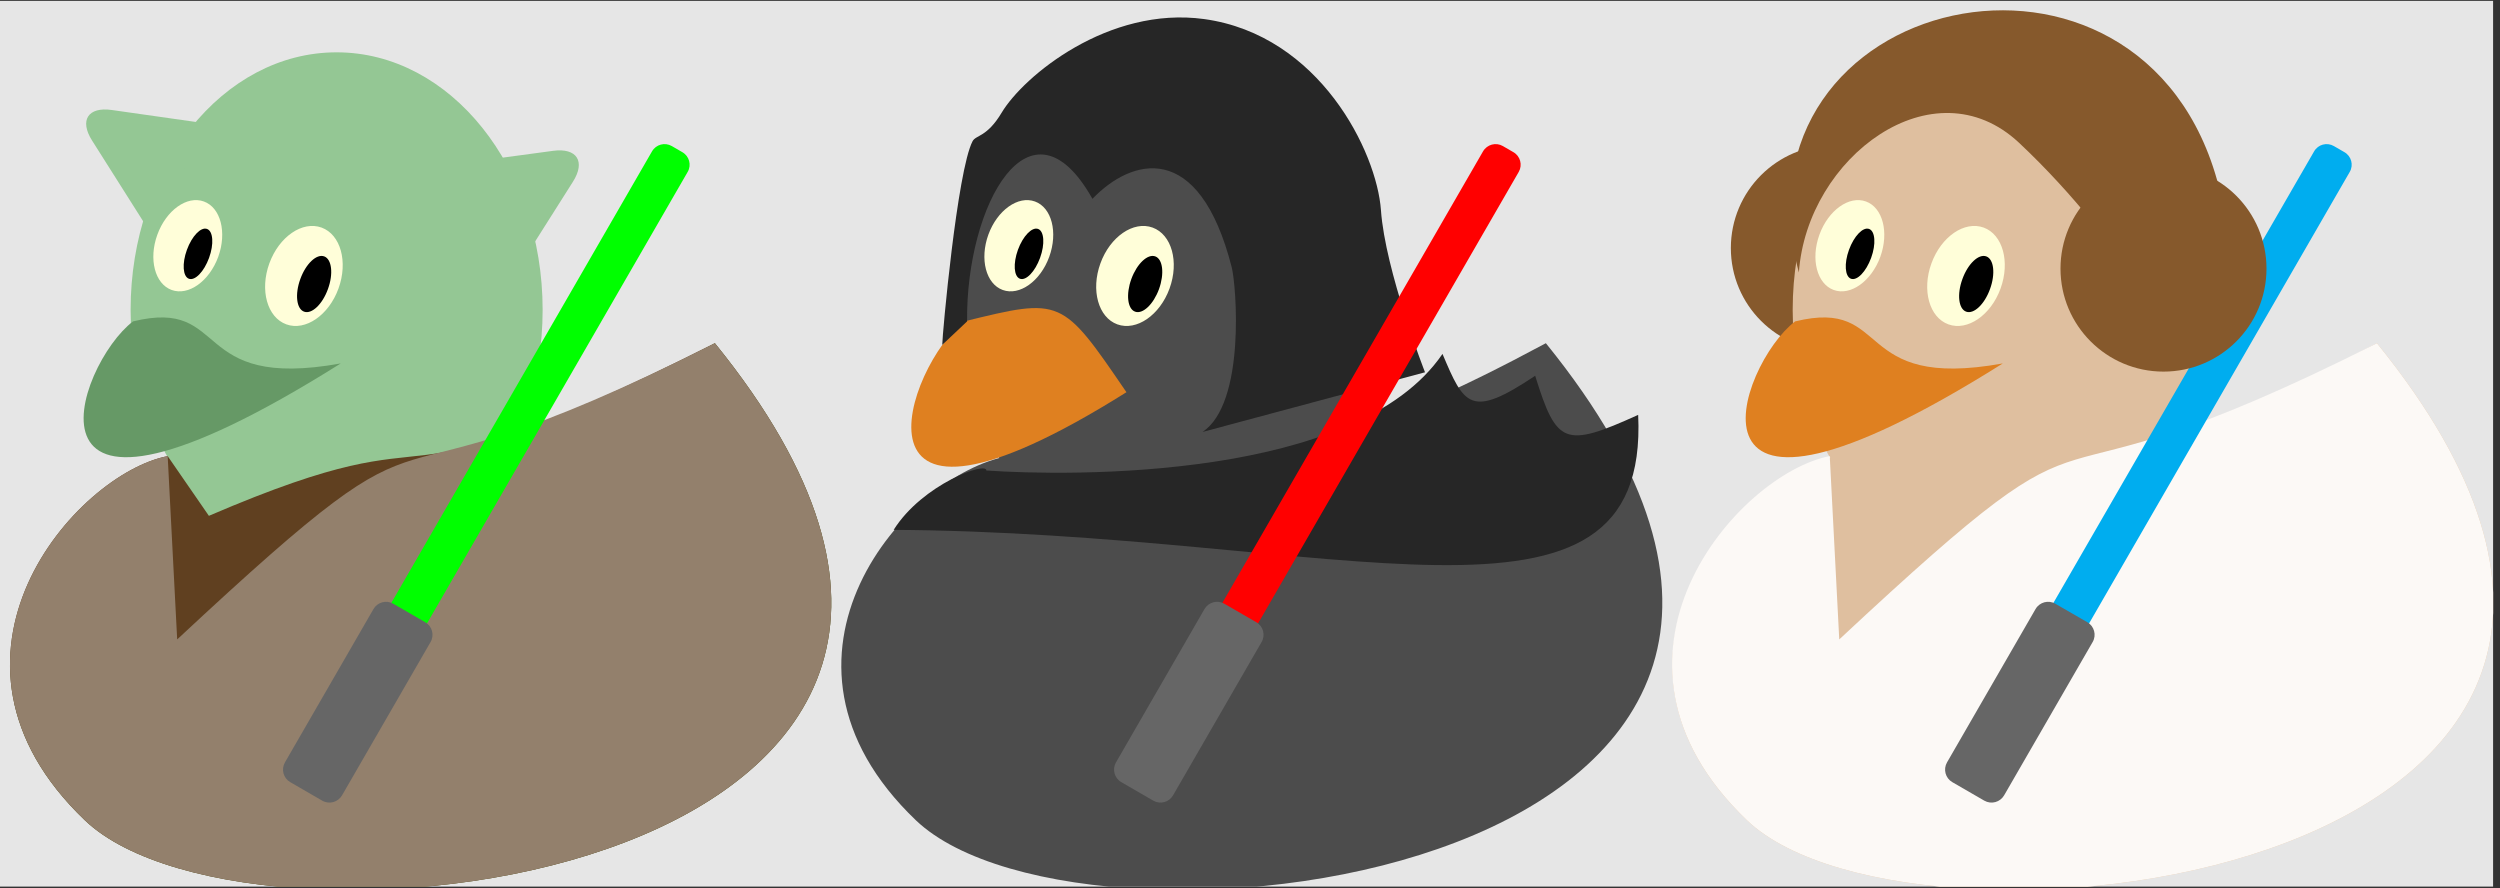 <?xml version="1.0" encoding="UTF-8"?>
<svg xmlns="http://www.w3.org/2000/svg" xmlns:xlink="http://www.w3.org/1999/xlink" width="171.525" height="60.945" viewBox="0 0 171.525 60.945">
<rect x="0" y="0" width="171.525" height="60.945" fill="#333333" stroke="none"/>
<defs>
<clipPath id="clip-0">
<path clip-rule="nonzero" d="M 0 0.059 L 171.051 0.059 L 171.051 60.832 L 0 60.832 Z M 0 0.059 "/>
</clipPath>
<clipPath id="clip-1">
<path clip-rule="nonzero" d="M 0 23 L 58 23 L 58 60.832 L 0 60.832 Z M 0 23 "/>
</clipPath>
<clipPath id="clip-2">
<path clip-rule="nonzero" d="M 0 23 L 58 23 L 58 60.832 L 0 60.832 Z M 0 23 "/>
</clipPath>
<clipPath id="clip-3">
<path clip-rule="nonzero" d="M 57 23 L 115 23 L 115 60.832 L 57 60.832 Z M 57 23 "/>
</clipPath>
<clipPath id="clip-4">
<path clip-rule="nonzero" d="M 114 23 L 171.051 23 L 171.051 60.832 L 114 60.832 Z M 114 23 "/>
</clipPath>
<clipPath id="clip-5">
<path clip-rule="nonzero" d="M 114 23 L 171.051 23 L 171.051 60.832 L 114 60.832 Z M 114 23 "/>
</clipPath>
<clipPath id="clip-6">
<path clip-rule="nonzero" d="M 122 0.059 L 153 0.059 L 153 24 L 122 24 Z M 122 0.059 "/>
</clipPath>
</defs>
<g clip-path="url(#clip-0)">
<path fill-rule="nonzero" fill="rgb(89.999%, 89.999%, 89.999%)" fill-opacity="1" d="M 0 60.832 L 171.051 60.832 L 171.051 0.059 L 0 0.059 Z M 0 60.832 "/>
</g>
<g clip-path="url(#clip-1)">
<path fill-rule="nonzero" fill="rgb(57.999%, 78%, 57.999%)" fill-opacity="1" d="M 12.156 31.293 C 5.199 32.508 -5.879 45.09 5.824 56.281 C 17.555 67.477 78.586 59.984 49.047 23.547 C 24.168 36.918 32.707 24.68 12.156 31.293 Z M 12.156 31.293 "/>
</g>
<path fill-rule="nonzero" fill="rgb(57.999%, 78%, 57.999%)" fill-opacity="1" d="M 37.23 21.258 C 37.23 11.5 30.902 3.59 23.094 3.59 C 15.289 3.59 8.961 11.5 8.961 21.258 C 8.961 31.016 15.289 38.926 23.094 38.926 C 30.902 38.926 37.23 31.016 37.23 21.258 Z M 37.23 21.258 "/>
<path fill-rule="nonzero" fill="rgb(39.999%, 59.999%, 39.999%)" fill-opacity="1" d="M 9.129 22.051 C 15.832 20.41 12.945 26.828 23.379 24.934 C 0 39.633 5.258 24.961 9.129 22.051 Z M 9.129 22.051 "/>
<path fill-rule="nonzero" fill="rgb(100%, 99.234%, 85.001%)" fill-opacity="1" d="M 23.223 19.797 C 23.891 17.961 23.371 16.09 22.062 15.613 C 20.75 15.137 19.148 16.234 18.48 18.07 C 17.812 19.902 18.332 21.777 19.645 22.254 C 20.953 22.73 22.559 21.629 23.223 19.797 Z M 23.223 19.797 "/>
<path fill-rule="nonzero" fill="rgb(0%, 0%, 0%)" fill-opacity="1" d="M 22.5 19.832 C 22.883 18.785 22.766 17.781 22.242 17.59 C 21.719 17.402 20.984 18.094 20.605 19.145 C 20.223 20.191 20.34 21.195 20.863 21.383 C 21.387 21.574 22.121 20.883 22.5 19.832 Z M 22.5 19.832 "/>
<path fill-rule="nonzero" fill="rgb(100%, 99.234%, 85.001%)" fill-opacity="1" d="M 14.973 17.621 C 15.582 15.941 15.141 14.242 13.988 13.824 C 12.836 13.402 11.406 14.422 10.797 16.098 C 10.184 17.777 10.625 19.477 11.777 19.895 C 12.93 20.316 14.359 19.297 14.973 17.621 Z M 14.973 17.621 "/>
<path fill-rule="nonzero" fill="rgb(0%, 0%, 0%)" fill-opacity="1" d="M 14.344 17.691 C 14.688 16.75 14.625 15.859 14.203 15.707 C 13.785 15.555 13.168 16.195 12.824 17.141 C 12.48 18.082 12.543 18.969 12.961 19.125 C 13.383 19.277 14 18.637 14.344 17.691 Z M 14.344 17.691 "/>
<g clip-path="url(#clip-2)">
<path fill-rule="nonzero" fill="rgb(37.5%, 25%, 12.5%)" fill-opacity="1" d="M 11.504 31.293 C 5.199 32.508 -5.879 45.09 5.824 56.281 C 17.555 67.477 78.586 59.984 49.047 23.547 C 24.168 36.07 32.707 27.504 14.332 35.391 Z M 11.504 31.293 "/>
<path fill-rule="nonzero" fill="rgb(57.5%, 50%, 42.499%)" fill-opacity="1" d="M 11.504 31.293 C 5.199 32.508 -5.879 45.09 5.824 56.281 C 17.555 67.477 78.586 59.984 49.047 23.547 C 22.531 36.918 32.707 24.707 12.156 43.871 Z M 11.504 31.293 "/>
</g>
<path fill-rule="nonzero" fill="rgb(0%, 100%, 0%)" fill-opacity="1" d="M 23.113 47.836 L 44.734 10.387 C 45.008 9.91 45.613 9.746 46.09 10.02 L 46.816 10.441 C 47.293 10.715 47.457 11.324 47.18 11.797 L 25.559 49.246 C 25.285 49.723 24.68 49.887 24.203 49.613 L 23.477 49.191 C 23 48.918 22.836 48.309 23.113 47.836 Z M 23.113 47.836 "/>
<path fill-rule="nonzero" fill="rgb(39.999%, 39.999%, 39.999%)" fill-opacity="1" d="M 19.551 52.305 L 25.625 41.785 C 25.898 41.312 26.508 41.148 26.98 41.422 L 29.176 42.691 C 29.652 42.965 29.816 43.574 29.543 44.047 L 23.469 54.566 C 23.191 55.043 22.586 55.207 22.109 54.934 L 19.914 53.664 C 19.438 53.391 19.277 52.781 19.551 52.305 Z M 19.551 52.305 "/>
<path fill-rule="nonzero" fill="rgb(57.999%, 78%, 57.999%)" fill-opacity="1" d="M 10.09 15.605 L 6.316 9.641 C 5.434 8.25 6.043 7.312 7.672 7.547 L 14.613 8.535 "/>
<path fill-rule="nonzero" fill="rgb(57.999%, 78%, 57.999%)" fill-opacity="1" d="M 35.535 18.43 L 39.309 12.469 C 40.191 11.078 39.582 10.129 37.949 10.348 L 30.445 11.363 "/>
<g clip-path="url(#clip-3)">
<path fill-rule="nonzero" fill="rgb(29.999%, 29.999%, 29.999%)" fill-opacity="1" d="M 69.172 31.293 C 62.219 32.508 51.137 45.09 62.84 56.281 C 74.574 67.477 135.605 59.984 106.062 23.547 C 81.188 36.918 89.727 24.68 69.172 31.293 Z M 69.172 31.293 "/>
</g>
<path fill-rule="nonzero" fill="rgb(29.999%, 29.999%, 29.999%)" fill-opacity="1" d="M 94.246 21.258 C 94.246 11.5 87.918 3.59 80.113 3.59 C 72.309 3.59 65.98 11.5 65.98 21.258 C 65.98 31.016 72.309 38.926 80.113 38.926 C 87.918 38.926 94.246 31.016 94.246 21.258 Z M 94.246 21.258 "/>
<path fill-rule="nonzero" fill="rgb(87.5%, 50%, 12.5%)" fill-opacity="1" d="M 66.148 22.051 C 72.848 20.41 72.848 20.41 77.285 26.91 C 57.02 39.633 62.277 24.961 66.148 22.051 Z M 66.148 22.051 "/>
<path fill-rule="nonzero" fill="rgb(100%, 99.234%, 85.001%)" fill-opacity="1" d="M 80.242 19.797 C 80.91 17.961 80.391 16.09 79.078 15.613 C 77.77 15.137 76.164 16.234 75.5 18.07 C 74.832 19.902 75.352 21.777 76.66 22.254 C 77.973 22.73 79.574 21.629 80.242 19.797 Z M 80.242 19.797 "/>
<path fill-rule="nonzero" fill="rgb(0%, 0%, 0%)" fill-opacity="1" d="M 79.52 19.832 C 79.898 18.785 79.785 17.781 79.262 17.59 C 78.738 17.402 78.004 18.094 77.621 19.145 C 77.242 20.191 77.355 21.195 77.879 21.383 C 78.402 21.574 79.137 20.883 79.52 19.832 Z M 79.52 19.832 "/>
<path fill-rule="nonzero" fill="rgb(100%, 99.234%, 85.001%)" fill-opacity="1" d="M 71.988 17.621 C 72.598 15.941 72.16 14.242 71.008 13.824 C 69.852 13.402 68.422 14.422 67.812 16.098 C 67.203 17.777 67.645 19.477 68.797 19.895 C 69.949 20.316 71.379 19.297 71.988 17.621 Z M 71.988 17.621 "/>
<path fill-rule="nonzero" fill="rgb(0%, 0%, 0%)" fill-opacity="1" d="M 71.359 17.691 C 71.703 16.75 71.641 15.859 71.223 15.707 C 70.805 15.555 70.184 16.195 69.84 17.141 C 69.5 18.082 69.559 18.969 69.98 19.125 C 70.398 19.277 71.016 18.637 71.359 17.691 Z M 71.359 17.691 "/>
<path fill-rule="nonzero" fill="rgb(14.999%, 14.999%, 14.999%)" fill-opacity="1" d="M 61.031 36.352 C 91.816 36.496 113.188 45.285 112.395 28.465 C 107.336 30.758 106.797 30.5 105.328 25.781 C 100.891 28.75 100.465 27.816 98.969 24.281 C 93.059 32.961 73.441 32.68 67.676 32.281 C 67.703 31.633 63.293 33.215 61.316 36.352 Z M 61.031 36.352 "/>
<path fill-rule="nonzero" fill="rgb(14.999%, 14.999%, 14.999%)" fill-opacity="1" d="M 66.727 9.691 C 66.961 9.25 67.707 9.426 68.719 7.738 C 70.215 5.23 76.039 0.402 82.625 1.309 C 90.547 2.41 94.461 10.434 94.746 14.414 C 95.035 18.559 97.77 25.543 97.77 25.543 L 82.504 29.637 C 85.48 27.66 84.824 19.566 84.508 18.336 C 82.258 9.535 77.629 10.852 74.953 13.641 C 70.703 6.078 66.27 14.031 66.352 22.051 L 64.648 23.66 C 64.648 22.973 65.676 11.707 66.727 9.691 Z M 66.727 9.691 "/>
<path fill-rule="nonzero" fill="rgb(100%, 0%, 0%)" fill-opacity="1" d="M 80.129 47.836 L 101.75 10.387 C 102.027 9.91 102.633 9.746 103.109 10.02 L 103.836 10.441 C 104.312 10.715 104.473 11.324 104.199 11.797 L 82.578 49.246 C 82.305 49.723 81.695 49.887 81.223 49.613 L 80.492 49.191 C 80.02 48.918 79.855 48.309 80.129 47.836 Z M 80.129 47.836 "/>
<path fill-rule="nonzero" fill="rgb(39.999%, 39.999%, 39.999%)" fill-opacity="1" d="M 76.57 52.305 L 82.641 41.785 C 82.918 41.312 83.523 41.148 84 41.422 L 86.195 42.691 C 86.672 42.965 86.832 43.574 86.559 44.047 L 80.484 54.566 C 80.211 55.043 79.605 55.207 79.129 54.934 L 76.934 53.664 C 76.457 53.391 76.293 52.781 76.57 52.305 Z M 76.57 52.305 "/>
<path fill-rule="nonzero" fill="rgb(52.499%, 34.999%, 17.499%)" fill-opacity="1" d="M 132.891 17.02 C 132.891 13.113 129.727 9.949 125.824 9.949 C 121.918 9.949 118.754 13.113 118.754 17.02 C 118.754 20.922 121.918 24.086 125.824 24.086 C 129.727 24.086 132.891 20.922 132.891 17.02 Z M 132.891 17.02 "/>
<g clip-path="url(#clip-4)">
<path fill-rule="nonzero" fill="rgb(87.5%, 75%, 62.5%)" fill-opacity="1" d="M 126.191 31.293 C 119.238 32.508 108.156 45.09 119.859 56.281 C 131.59 67.477 192.621 59.984 163.082 23.547 C 138.203 36.918 146.742 24.68 126.191 31.293 Z M 126.191 31.293 "/>
</g>
<path fill-rule="nonzero" fill="rgb(87.5%, 75%, 62.5%)" fill-opacity="1" d="M 151.266 21.258 C 151.266 11.5 144.938 3.59 137.129 3.59 C 129.324 3.59 122.996 11.5 122.996 21.258 C 122.996 31.016 129.324 38.926 137.129 38.926 C 144.938 38.926 151.266 31.016 151.266 21.258 Z M 151.266 21.258 "/>
<path fill-rule="nonzero" fill="rgb(87.5%, 50%, 12.5%)" fill-opacity="1" d="M 123.164 22.051 C 129.867 20.41 126.98 26.828 137.414 24.934 C 114.035 39.633 119.293 24.961 123.164 22.051 Z M 123.164 22.051 "/>
<path fill-rule="nonzero" fill="rgb(100%, 99.234%, 85.001%)" fill-opacity="1" d="M 137.258 19.797 C 137.926 17.961 137.406 16.09 136.098 15.613 C 134.785 15.137 133.184 16.234 132.516 18.07 C 131.848 19.902 132.367 21.777 133.68 22.254 C 134.988 22.73 136.594 21.629 137.258 19.797 Z M 137.258 19.797 "/>
<path fill-rule="nonzero" fill="rgb(0%, 0%, 0%)" fill-opacity="1" d="M 136.535 19.832 C 136.918 18.785 136.801 17.781 136.277 17.59 C 135.754 17.402 135.02 18.094 134.641 19.145 C 134.258 20.191 134.375 21.195 134.898 21.383 C 135.422 21.574 136.156 20.883 136.535 19.832 Z M 136.535 19.832 "/>
<path fill-rule="nonzero" fill="rgb(100%, 99.234%, 85.001%)" fill-opacity="1" d="M 129.008 17.621 C 129.617 15.941 129.176 14.242 128.023 13.824 C 126.871 13.402 125.441 14.422 124.832 16.098 C 124.219 17.777 124.66 19.477 125.812 19.895 C 126.965 20.316 128.395 19.297 129.008 17.621 Z M 129.008 17.621 "/>
<path fill-rule="nonzero" fill="rgb(0%, 0%, 0%)" fill-opacity="1" d="M 128.379 17.691 C 128.723 16.75 128.66 15.859 128.238 15.707 C 127.82 15.555 127.203 16.195 126.859 17.141 C 126.516 18.082 126.578 18.969 126.996 19.125 C 127.418 19.277 128.035 18.637 128.379 17.691 Z M 128.379 17.691 "/>
<g clip-path="url(#clip-5)">
<path fill-rule="nonzero" fill="rgb(98.749%, 97.499%, 96.249%)" fill-opacity="1" d="M 125.539 31.293 C 119.238 32.508 108.156 45.09 119.859 56.281 C 131.59 67.477 192.621 59.984 163.082 23.547 C 136.566 36.918 146.742 24.707 126.191 43.871 Z M 125.539 31.293 "/>
</g>
<g clip-path="url(#clip-6)">
<path fill-rule="nonzero" fill="rgb(52.499%, 34.999%, 17.499%)" fill-opacity="1" d="M 151.113 23.59 C 152.809 22.621 153.242 16.832 152.234 12.801 C 147.105 -7.105 118.301 -0.535 123.422 18.695 C 123.973 10.773 132.668 4.301 138.527 9.797 C 146.293 17.086 149.332 24.609 151.113 23.59 Z M 151.113 23.59 "/>
</g>
<path fill-rule="nonzero" fill="rgb(0%, 67.839%, 93.729%)" fill-opacity="1" d="M 137.148 47.836 L 158.77 10.387 C 159.043 9.91 159.648 9.746 160.125 10.02 L 160.852 10.441 C 161.328 10.715 161.492 11.324 161.215 11.797 L 139.594 49.246 C 139.32 49.723 138.715 49.887 138.238 49.613 L 137.512 49.191 C 137.035 48.918 136.871 48.309 137.148 47.836 Z M 137.148 47.836 "/>
<path fill-rule="nonzero" fill="rgb(39.999%, 39.999%, 39.999%)" fill-opacity="1" d="M 133.586 52.305 L 139.66 41.785 C 139.934 41.312 140.543 41.148 141.016 41.422 L 143.211 42.691 C 143.688 42.965 143.852 43.574 143.578 44.047 L 137.504 54.566 C 137.227 55.043 136.621 55.207 136.145 54.934 L 133.949 53.664 C 133.473 53.391 133.312 52.781 133.586 52.305 Z M 133.586 52.305 "/>
<path fill-rule="nonzero" fill="rgb(52.499%, 34.999%, 17.499%)" fill-opacity="1" d="M 155.504 18.43 C 155.504 14.527 152.34 11.363 148.438 11.363 C 144.535 11.363 141.371 14.527 141.371 18.43 C 141.371 22.332 144.535 25.496 148.438 25.496 C 152.34 25.496 155.504 22.332 155.504 18.43 Z M 155.504 18.43 "/>
</svg>
